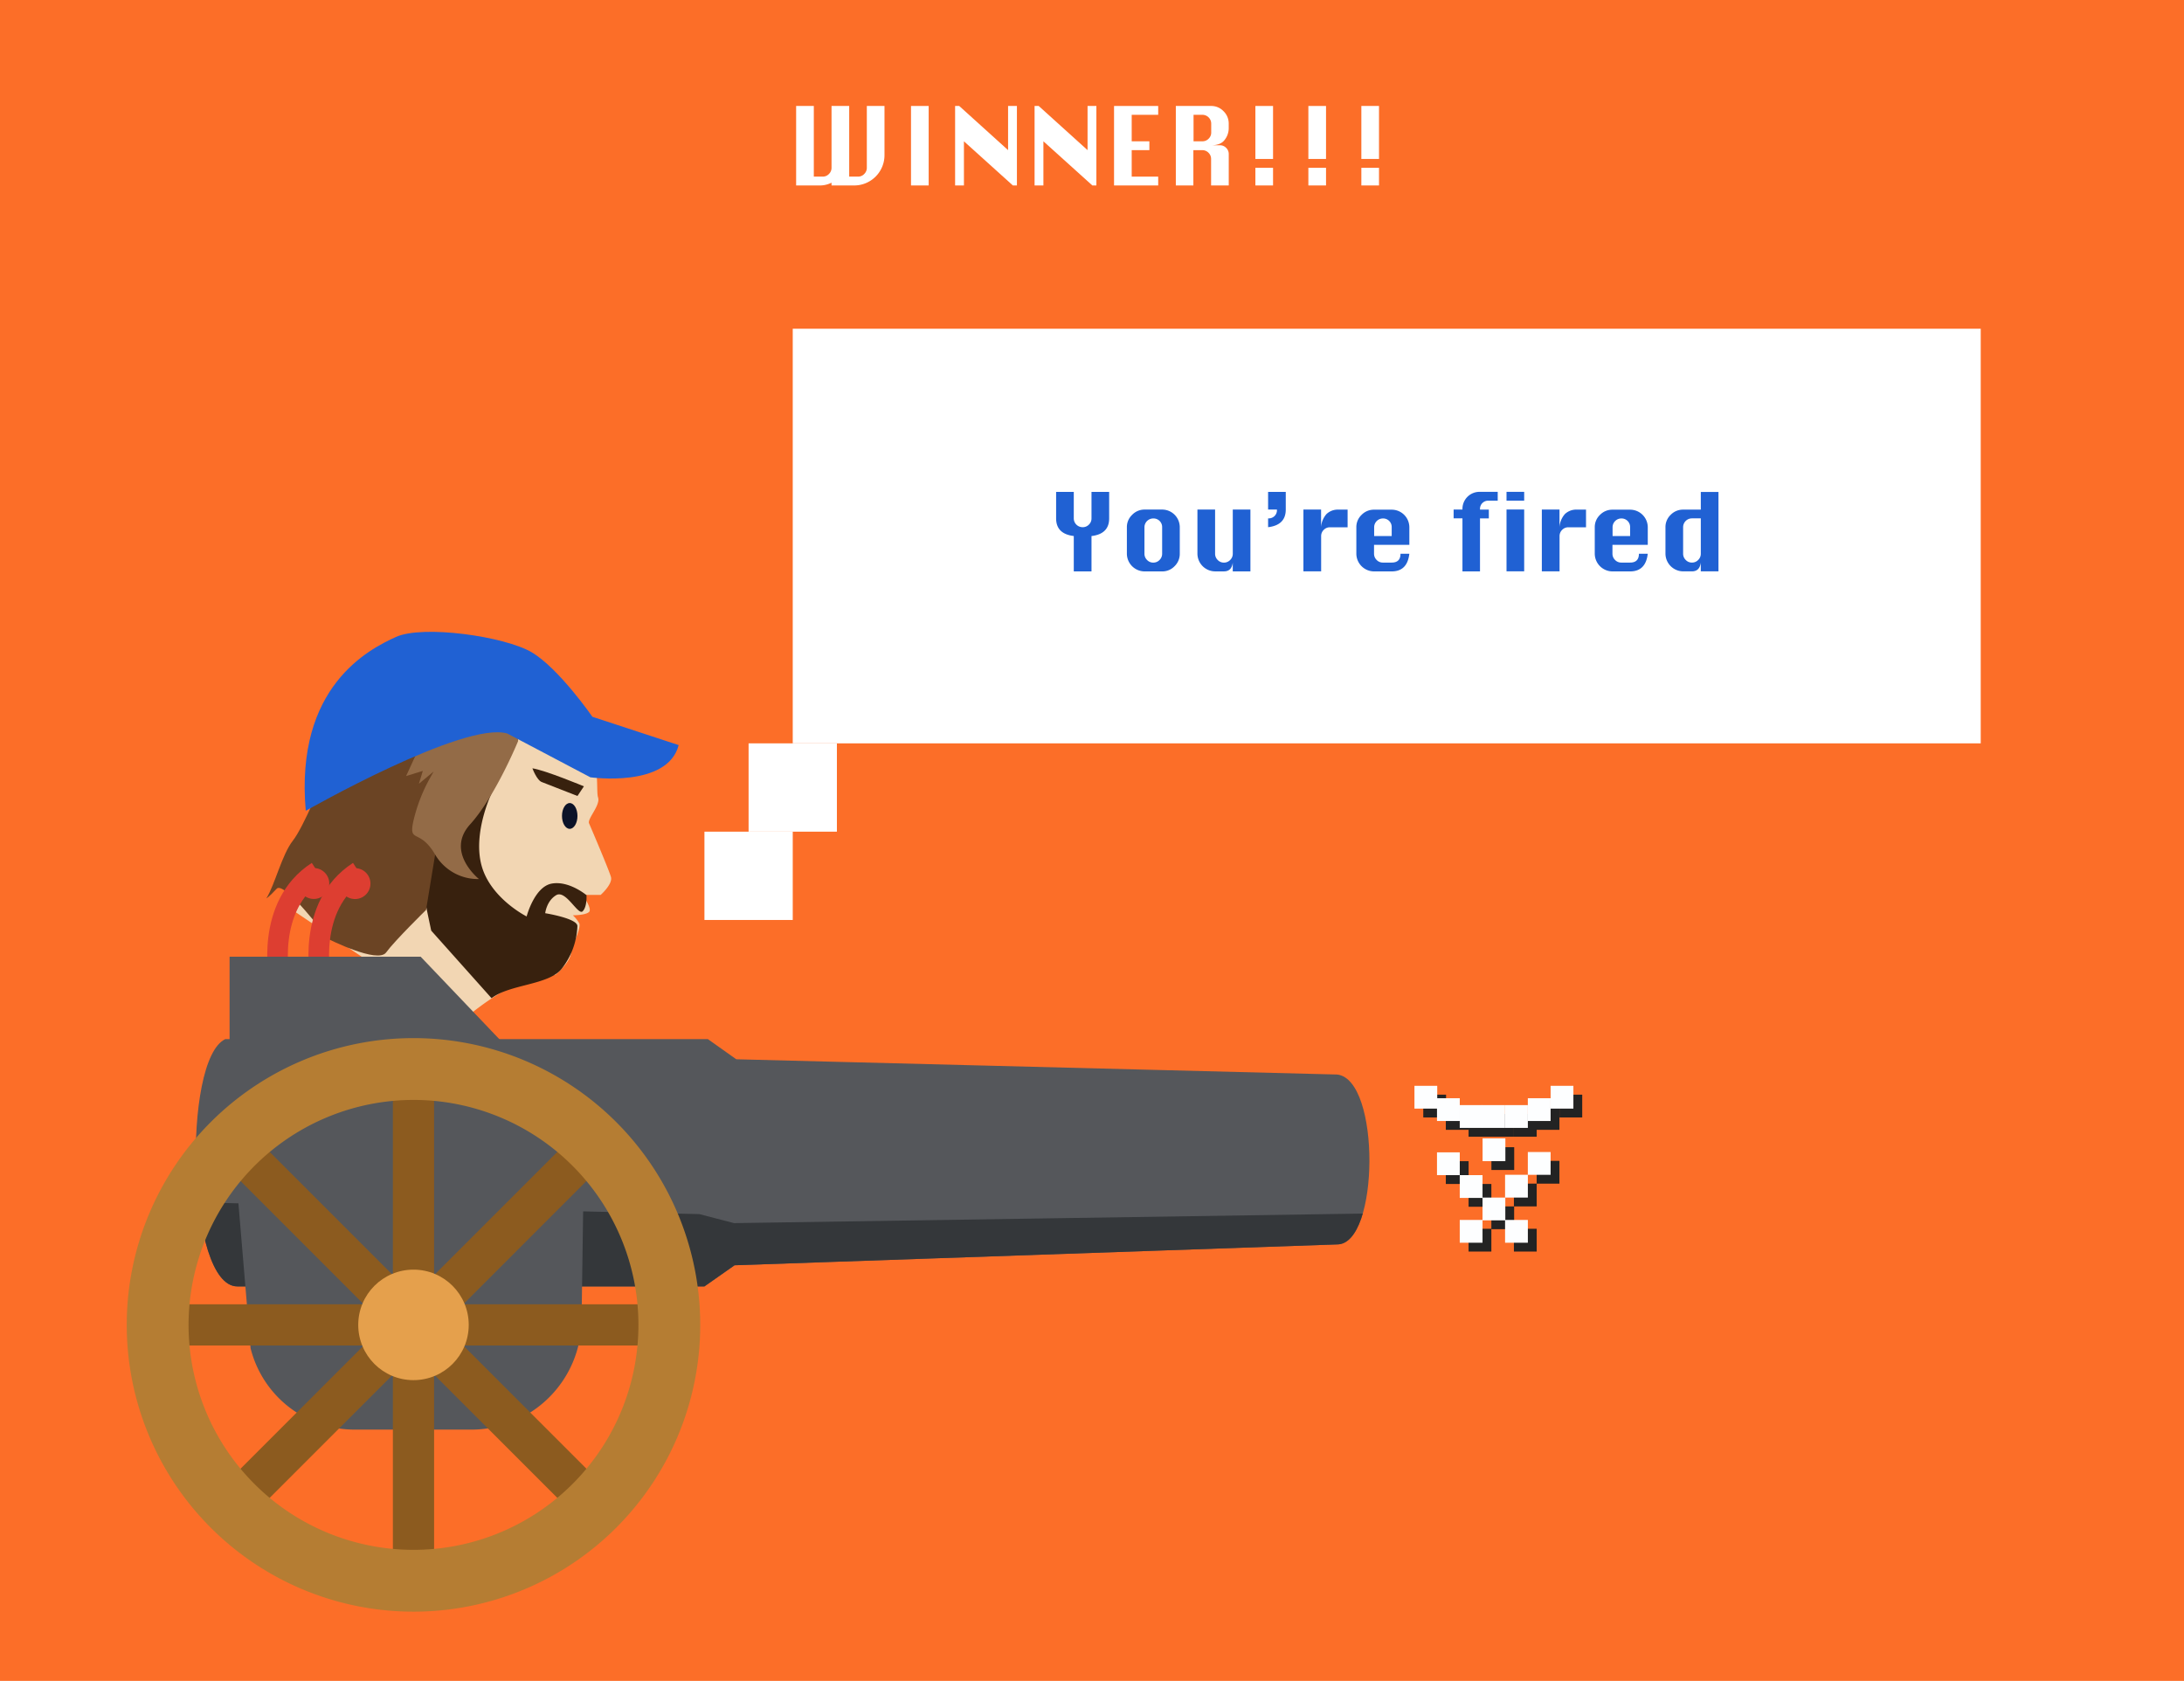 <svg xmlns="http://www.w3.org/2000/svg" xmlns:xlink="http://www.w3.org/1999/xlink" viewBox="0 0 742 571"><defs><clipPath id="a" transform="translate(-1833)"><path d="M1909.53,353c-14.73,7-13.1,84,4.1,84h158.7l10.23-7.18,204.75-7.09c14.36,0,14.82-56,0-57.71l-204.16-5.18-9.66-6.85h-164Z" style="fill:none"/></clipPath></defs><title>win-screen-02</title><g style="isolation:isolate"><rect width="742" height="571" style="fill:#fc6e28"/><g style="mix-blend-mode:multiply"><rect x="498.94" y="417.42" width="7.74" height="7.74" style="fill:#232323"/><rect x="514.34" y="417.42" width="7.74" height="7.74" style="fill:#232323"/><rect x="506.68" y="409.82" width="7.74" height="7.74" style="fill:#232323"/><rect x="514.34" y="402.08" width="7.74" height="7.74" style="fill:#232323"/><rect x="522.07" y="394.35" width="7.74" height="7.74" style="fill:#232323"/><rect x="506.7" y="389.71" width="7.74" height="7.74" style="fill:#232323"/><rect x="498.94" y="402.2" width="7.74" height="7.74" style="fill:#232323"/><rect x="491.21" y="394.46" width="7.74" height="7.74" style="fill:#232323"/><rect x="506.6" y="378.41" width="7.74" height="7.74" style="fill:#232323"/><rect x="498.94" y="378.41" width="7.74" height="7.74" style="fill:#232323"/><rect x="491.21" y="376.07" width="7.74" height="7.74" style="fill:#232323"/><rect x="483.55" y="371.86" width="7.74" height="7.74" style="fill:#232323"/><rect x="514.34" y="378.41" width="7.74" height="7.74" style="fill:#232323"/><rect x="522.07" y="376.07" width="7.74" height="7.74" style="fill:#232323"/><rect x="529.81" y="371.86" width="7.74" height="7.74" style="fill:#232323"/></g><rect x="495.94" y="414.42" width="7.74" height="7.74" style="fill:#fdfeff"/><rect x="511.34" y="414.42" width="7.74" height="7.74" style="fill:#fdfeff"/><rect x="503.68" y="406.82" width="7.74" height="7.74" style="fill:#fdfeff"/><rect x="511.34" y="399.08" width="7.74" height="7.74" style="fill:#fdfeff"/><rect x="519.07" y="391.35" width="7.74" height="7.74" style="fill:#fdfeff"/><rect x="503.7" y="386.71" width="7.74" height="7.74" style="fill:#fdfeff"/><rect x="495.94" y="399.2" width="7.74" height="7.74" style="fill:#fdfeff"/><rect x="488.21" y="391.46" width="7.74" height="7.74" style="fill:#fdfeff"/><rect x="503.6" y="375.41" width="7.74" height="7.74" style="fill:#fdfeff"/><rect x="495.94" y="375.41" width="7.74" height="7.74" style="fill:#fdfeff"/><rect x="488.21" y="373.07" width="7.74" height="7.74" style="fill:#fdfeff"/><rect x="480.55" y="368.86" width="7.74" height="7.74" style="fill:#fdfeff"/><rect x="511.34" y="375.41" width="7.74" height="7.74" style="fill:#fdfeff"/><rect x="519.07" y="373.07" width="7.74" height="7.74" style="fill:#fdfeff"/><rect x="526.81" y="368.86" width="7.74" height="7.74" style="fill:#fdfeff"/><rect x="269.33" y="111.67" width="403.61" height="140.85" style="fill:#fff"/><rect x="254.33" y="252.52" width="30" height="30" style="fill:#fff"/><rect x="239.33" y="282.52" width="30" height="30" style="fill:#fff"/><path d="M2197.81,194.09v-12q-6-.72-6-6v-9h6v9a3,3,0,0,0,3,3,2.91,2.91,0,0,0,2.14-.88,2.87,2.87,0,0,0,.88-2.11v-9h6v9q0,5.29-6,6v12h-6Z" transform="translate(-1833)" style="fill:#2061d3"/><path d="M2221.82,173.1h6a6,6,0,0,1,6,6v9a5.81,5.81,0,0,1-1.76,4.23,5.72,5.72,0,0,1-4.21,1.78h-6a6.05,6.05,0,0,1-6-6v-9a5.72,5.72,0,0,1,1.78-4.21A5.81,5.81,0,0,1,2221.82,173.1Zm0,6v9a2.93,2.93,0,0,0,.88,2.12,2.84,2.84,0,0,0,2.11.9,2.88,2.88,0,0,0,2.14-.9,2.93,2.93,0,0,0,.88-2.12v-9A2.88,2.88,0,0,0,2227,177a2.92,2.92,0,0,0-2.14-.88A3,3,0,0,0,2221.82,179.08Z" transform="translate(-1833)" style="fill:#2061d3"/><path d="M2257.82,173.1v21h-6v-3q-0.36,3-3,3h-3a6.05,6.05,0,0,1-6-6v-15h6v15a2.93,2.93,0,0,0,.88,2.12,2.84,2.84,0,0,0,2.11.9,2.88,2.88,0,0,0,2.14-.9,2.93,2.93,0,0,0,.88-2.12v-15h6Z" transform="translate(-1833)" style="fill:#2061d3"/><path d="M2263.83,167.09h6v6q0,5.29-6,6v-3a2.78,2.78,0,0,0,3-3h-3v-6Z" transform="translate(-1833)" style="fill:#2061d3"/><path d="M2281.83,194.09h-6v-21h6v6a7.4,7.4,0,0,1,1.85-4.48,5.62,5.62,0,0,1,4.16-1.49h3v6h-6a2.88,2.88,0,0,0-2.11.88,2.92,2.92,0,0,0-.88,2.14v12Z" transform="translate(-1833)" style="fill:#2061d3"/><path d="M2311.82,185.09h-12v3a2.93,2.93,0,0,0,.88,2.12,2.84,2.84,0,0,0,2.11.9h3q3,0,3-3h3q-0.68,6-6,6h-6a6.05,6.05,0,0,1-6-6v-9a5.72,5.72,0,0,1,1.78-4.21,5.81,5.81,0,0,1,4.23-1.76h6a6,6,0,0,1,6,6v6Zm-12-3h6v-3A2.88,2.88,0,0,0,2305,177a2.92,2.92,0,0,0-2.14-.88,3,3,0,0,0-3,3v3Z" transform="translate(-1833)" style="fill:#2061d3"/><path d="M2329.86,194.09v-18h-3v-3h3v-0.29a5.78,5.78,0,0,1,5.72-5.72h6.26v3h-3.28a2.77,2.77,0,0,0-2.74,2.74v0.29h3v3h-3v18h-6Z" transform="translate(-1833)" style="fill:#2061d3"/><path d="M2344.83,170.08v-3h6v3h-6Zm0,24v-21h6v21h-6Z" transform="translate(-1833)" style="fill:#2061d3"/><path d="M2362.83,194.09h-6v-21h6v6a7.4,7.4,0,0,1,1.85-4.48,5.62,5.62,0,0,1,4.16-1.49h3v6h-6a2.88,2.88,0,0,0-2.11.88,2.92,2.92,0,0,0-.88,2.14v12Z" transform="translate(-1833)" style="fill:#2061d3"/><path d="M2392.82,185.09h-12v3a2.93,2.93,0,0,0,.88,2.12,2.84,2.84,0,0,0,2.11.9h3q3,0,3-3h3q-0.68,6-6,6h-6a6.05,6.05,0,0,1-6-6v-9a5.72,5.72,0,0,1,1.78-4.21,5.81,5.81,0,0,1,4.23-1.76h6a6,6,0,0,1,6,6v6Zm-12-3h6v-3A2.88,2.88,0,0,0,2386,177a2.92,2.92,0,0,0-2.14-.88,3,3,0,0,0-3,3v3Z" transform="translate(-1833)" style="fill:#2061d3"/><path d="M2416.83,194.09h-6v-3q-0.36,3-3,3h-3a6.05,6.05,0,0,1-6-6v-9a5.72,5.72,0,0,1,1.78-4.21,5.81,5.81,0,0,1,4.23-1.76h6v-6h6v27Zm-6-18h-3a3,3,0,0,0-3,3v9a2.93,2.93,0,0,0,.88,2.12,2.84,2.84,0,0,0,2.11.9,2.88,2.88,0,0,0,2.14-.9,2.93,2.93,0,0,0,.88-2.12v-12Z" transform="translate(-1833)" style="fill:#2061d3"/><path d="M1989.27,347.51s17.55-16.57,32.43-16.35c0,0,6.26-5.22,5.17-8.5,0,0,3.79-7.53,2.91-9.06a12.1,12.1,0,0,0-2.15-2.67s5.27,0,5.7-1.49-2.39-5.43-2.39-5.43h6.13s4.16-3.68,3.5-6.08-6.78-16.71-7.44-18.24,3.94-6.17,3.06-8.79,1.31-13.8-6.12-23.21-13.33-22.64-23-26.92-23.84-4.82-29.09-3.72-24.28,2.18-33.47,24.5-5,36.53-5,36.53-4.38,19.91-8.1,30.41Z" transform="translate(-1833)" style="fill:#f2d6b3"/><path d="M2000,339.09c6.27-4.81,19.55-4.42,23.92-10.11a25,25,0,0,0,5.25-14.39c0-2.62-10.94-4.37-10.94-4.37s0.44-4.16,3.72-6.12,7.44,7,9,5.47,1.31-5.47,1.31-5.47-5.91-5-11.81-3.94-8.53,11.16-8.53,11.16-12.25-6.12-15.31-17.28,3.42-24.6,3.42-24.6-21.8,15.42-23.53,20.14,0.86,16.5,3,26.56" transform="translate(-1833)" style="fill:#38210e"/><path d="M1943,264.06s-6.78,16.77-10.5,21.51-6.12,15-9,19.61c0,0,.88-0.44,3.5-3.28s17.5,17.06,17.5,17.06,16.84,8.53,19.69,4.59,13.56-14.44,13.56-14.44l3.09-18.81,4.57-20.89,4.59-20-41.78,6.78Z" transform="translate(-1833)" style="fill:#6b4424"/><path d="M2009,251.81s-7.73,18.81-16.27,28.22,3,18.59,3,18.59a16.87,16.87,0,0,1-14.89-8.31c-5.25-9-9-3.72-7.45-11.16a56.18,56.18,0,0,1,5.35-14.22l1.58-2.84-5,4.16,1.33-4.37-5.68,1.75,9.05-19.69,29-3.72v11.59Z" transform="translate(-1833)" style="fill:#936b47"/><path d="M1936.88,275.43s53.81-30.62,68.47-26.25l28.22,14.87s26.25,3.72,30-10.94l-29.31-9.62s-11.37-16.41-20.56-21.87-37-9.41-46.16-5.25S1933.16,233.21,1936.88,275.43Z" transform="translate(-1833)" style="fill:#2061d3"/><ellipse cx="193.56" cy="277.18" rx="2.63" ry="4.38" style="fill:#0c1328"/><path d="M2029.19,270.4l2.19-3.28s-13.12-5.47-17.5-6.12c0,0,1.53,4.16,3.28,4.7" transform="translate(-1833)" style="fill:#38210e"/><path d="M1909.53,353c-14.73,7-13.1,84,4.1,84h158.7l10.23-7.18,204.75-7.09c14.36,0,14.82-56,0-57.71l-204.16-5.18-9.66-6.85h-164Z" transform="translate(-1833)" style="fill:#55575b"/><g style="clip-path:url(#a)"><polygon points="50.65 408.07 237.6 412.44 249.38 415.5 470 412.15 470 457.65 46.53 510.15 50.65 408.07" style="fill:#34373a"/></g><path d="M1928,332.82s-5.25-25.08,12.83-36.75" transform="translate(-1833)" style="fill:none;stroke:#dd3e31;stroke-miterlimit:10;stroke-width:7px"/><circle cx="1927.98" cy="332.82" r="5.26" transform="translate(-1860.29 402.03) rotate(-11.82)" style="fill:#dd3e31"/><circle cx="1940.81" cy="296.07" r="5.26" transform="matrix(0.84, -0.54, 0.54, 0.84, -1683.54, 1099.47)" style="fill:#dd3e31"/><path d="M1942,332.82s-5.25-25.08,12.83-36.75" transform="translate(-1833)" style="fill:none;stroke:#dd3e31;stroke-miterlimit:10;stroke-width:7px"/><circle cx="1941.98" cy="332.82" r="5.26" transform="translate(-1859.99 404.9) rotate(-11.82)" style="fill:#dd3e31"/><circle cx="1954.81" cy="296.07" r="5.26" transform="matrix(0.84, -0.54, 0.54, 0.84, -1681.31, 1107.06)" style="fill:#dd3e31"/><polygon points="142.92 325 78 325 78 373.65 176.98 360.7 142.92 325" style="fill:#55575b"/><path d="M2010,360.52l-84.95-.87h0a14,14,0,0,0-14,14l7.08,84.33a36.52,36.52,0,0,0,35.43,27.67h39.51a37.51,37.51,0,0,0,37.51-37l0.78-54Z" transform="translate(-1833)" style="fill:#55575b"/><line x1="140.48" y1="450.07" x2="80.67" y2="390.26" style="fill:none;stroke:#8c5b1f;stroke-miterlimit:10;stroke-width:14px"/><line x1="140.48" y1="450.07" x2="55.9" y2="450.07" style="fill:none;stroke:#8c5b1f;stroke-miterlimit:10;stroke-width:14px"/><line x1="140.48" y1="450.07" x2="80.67" y2="509.88" style="fill:none;stroke:#8c5b1f;stroke-miterlimit:10;stroke-width:14px"/><line x1="140.48" y1="450.07" x2="140.48" y2="534.65" style="fill:none;stroke:#8c5b1f;stroke-miterlimit:10;stroke-width:14px"/><line x1="140.48" y1="450.07" x2="200.29" y2="509.88" style="fill:none;stroke:#8c5b1f;stroke-miterlimit:10;stroke-width:14px"/><line x1="140.48" y1="450.07" x2="225.06" y2="450.07" style="fill:none;stroke:#8c5b1f;stroke-miterlimit:10;stroke-width:14px"/><line x1="140.48" y1="450.07" x2="200.29" y2="390.26" style="fill:none;stroke:#8c5b1f;stroke-miterlimit:10;stroke-width:14px"/><line x1="140.48" y1="450.07" x2="140.48" y2="365.48" style="fill:none;stroke:#8c5b1f;stroke-miterlimit:10;stroke-width:14px"/><path d="M1973.48,373.65a76.42,76.42,0,1,1-76.42,76.42,76.5,76.5,0,0,1,76.42-76.42m0-21a97.42,97.42,0,1,0,97.42,97.42,97.42,97.42,0,0,0-97.42-97.42h0Z" transform="translate(-1833)" style="fill:#b57d33"/><circle cx="140.48" cy="450.07" r="18.77" style="fill:#e5a04c"/><path d="M2103.49,36h6V60h3a2.88,2.88,0,0,0,2.14-.9,2.93,2.93,0,0,0,.88-2.12V36h6V60h3a2.85,2.85,0,0,0,2.11-.9,2.93,2.93,0,0,0,.88-2.12V36h6V52.74A10.29,10.29,0,0,1,2123.25,63h-7.74V62.06a8.82,8.82,0,0,1-4.25.94h-7.78V36Z" transform="translate(-1833)" style="fill:#fff"/><path d="M2142.51,63V36h6V63h-6Z" transform="translate(-1833)" style="fill:#fff"/><path d="M2157.49,63V36h1.4l16.6,15V36h3V63h-1.37l-16.63-15V63h-3Z" transform="translate(-1833)" style="fill:#fff"/><path d="M2184.49,63V36h1.4l16.6,15V36h3V63h-1.37l-16.63-15V63h-3Z" transform="translate(-1833)" style="fill:#fff"/><path d="M2211.49,63V36h15v3h-9v9h6v3h-6v9h9v3h-15Z" transform="translate(-1833)" style="fill:#fff"/><path d="M2232.48,63V36h12a5.72,5.72,0,0,1,4.21,1.78,5.81,5.81,0,0,1,1.76,4.23v1.62a6.43,6.43,0,0,1-1.37,3.87q-1.37,1.85-4.61,1.85h3a2.88,2.88,0,0,1,2.11.88,2.92,2.92,0,0,1,.88,2.14V63h-6V54a2.88,2.88,0,0,0-.88-2.11,2.92,2.92,0,0,0-2.14-.88h-3V63h-6Zm6-15h3a2.91,2.91,0,0,0,2.14-.88,2.87,2.87,0,0,0,.88-2.11V42a3,3,0,0,0-3-3h-3v9Z" transform="translate(-1833)" style="fill:#fff"/><path d="M2259.51,54V36h6V54h-6Zm0,9V57h6v6h-6Z" transform="translate(-1833)" style="fill:#fff"/><path d="M2277.51,54V36h6V54h-6Zm0,9V57h6v6h-6Z" transform="translate(-1833)" style="fill:#fff"/><path d="M2295.51,54V36h6V54h-6Zm0,9V57h6v6h-6Z" transform="translate(-1833)" style="fill:#fff"/></g></svg>